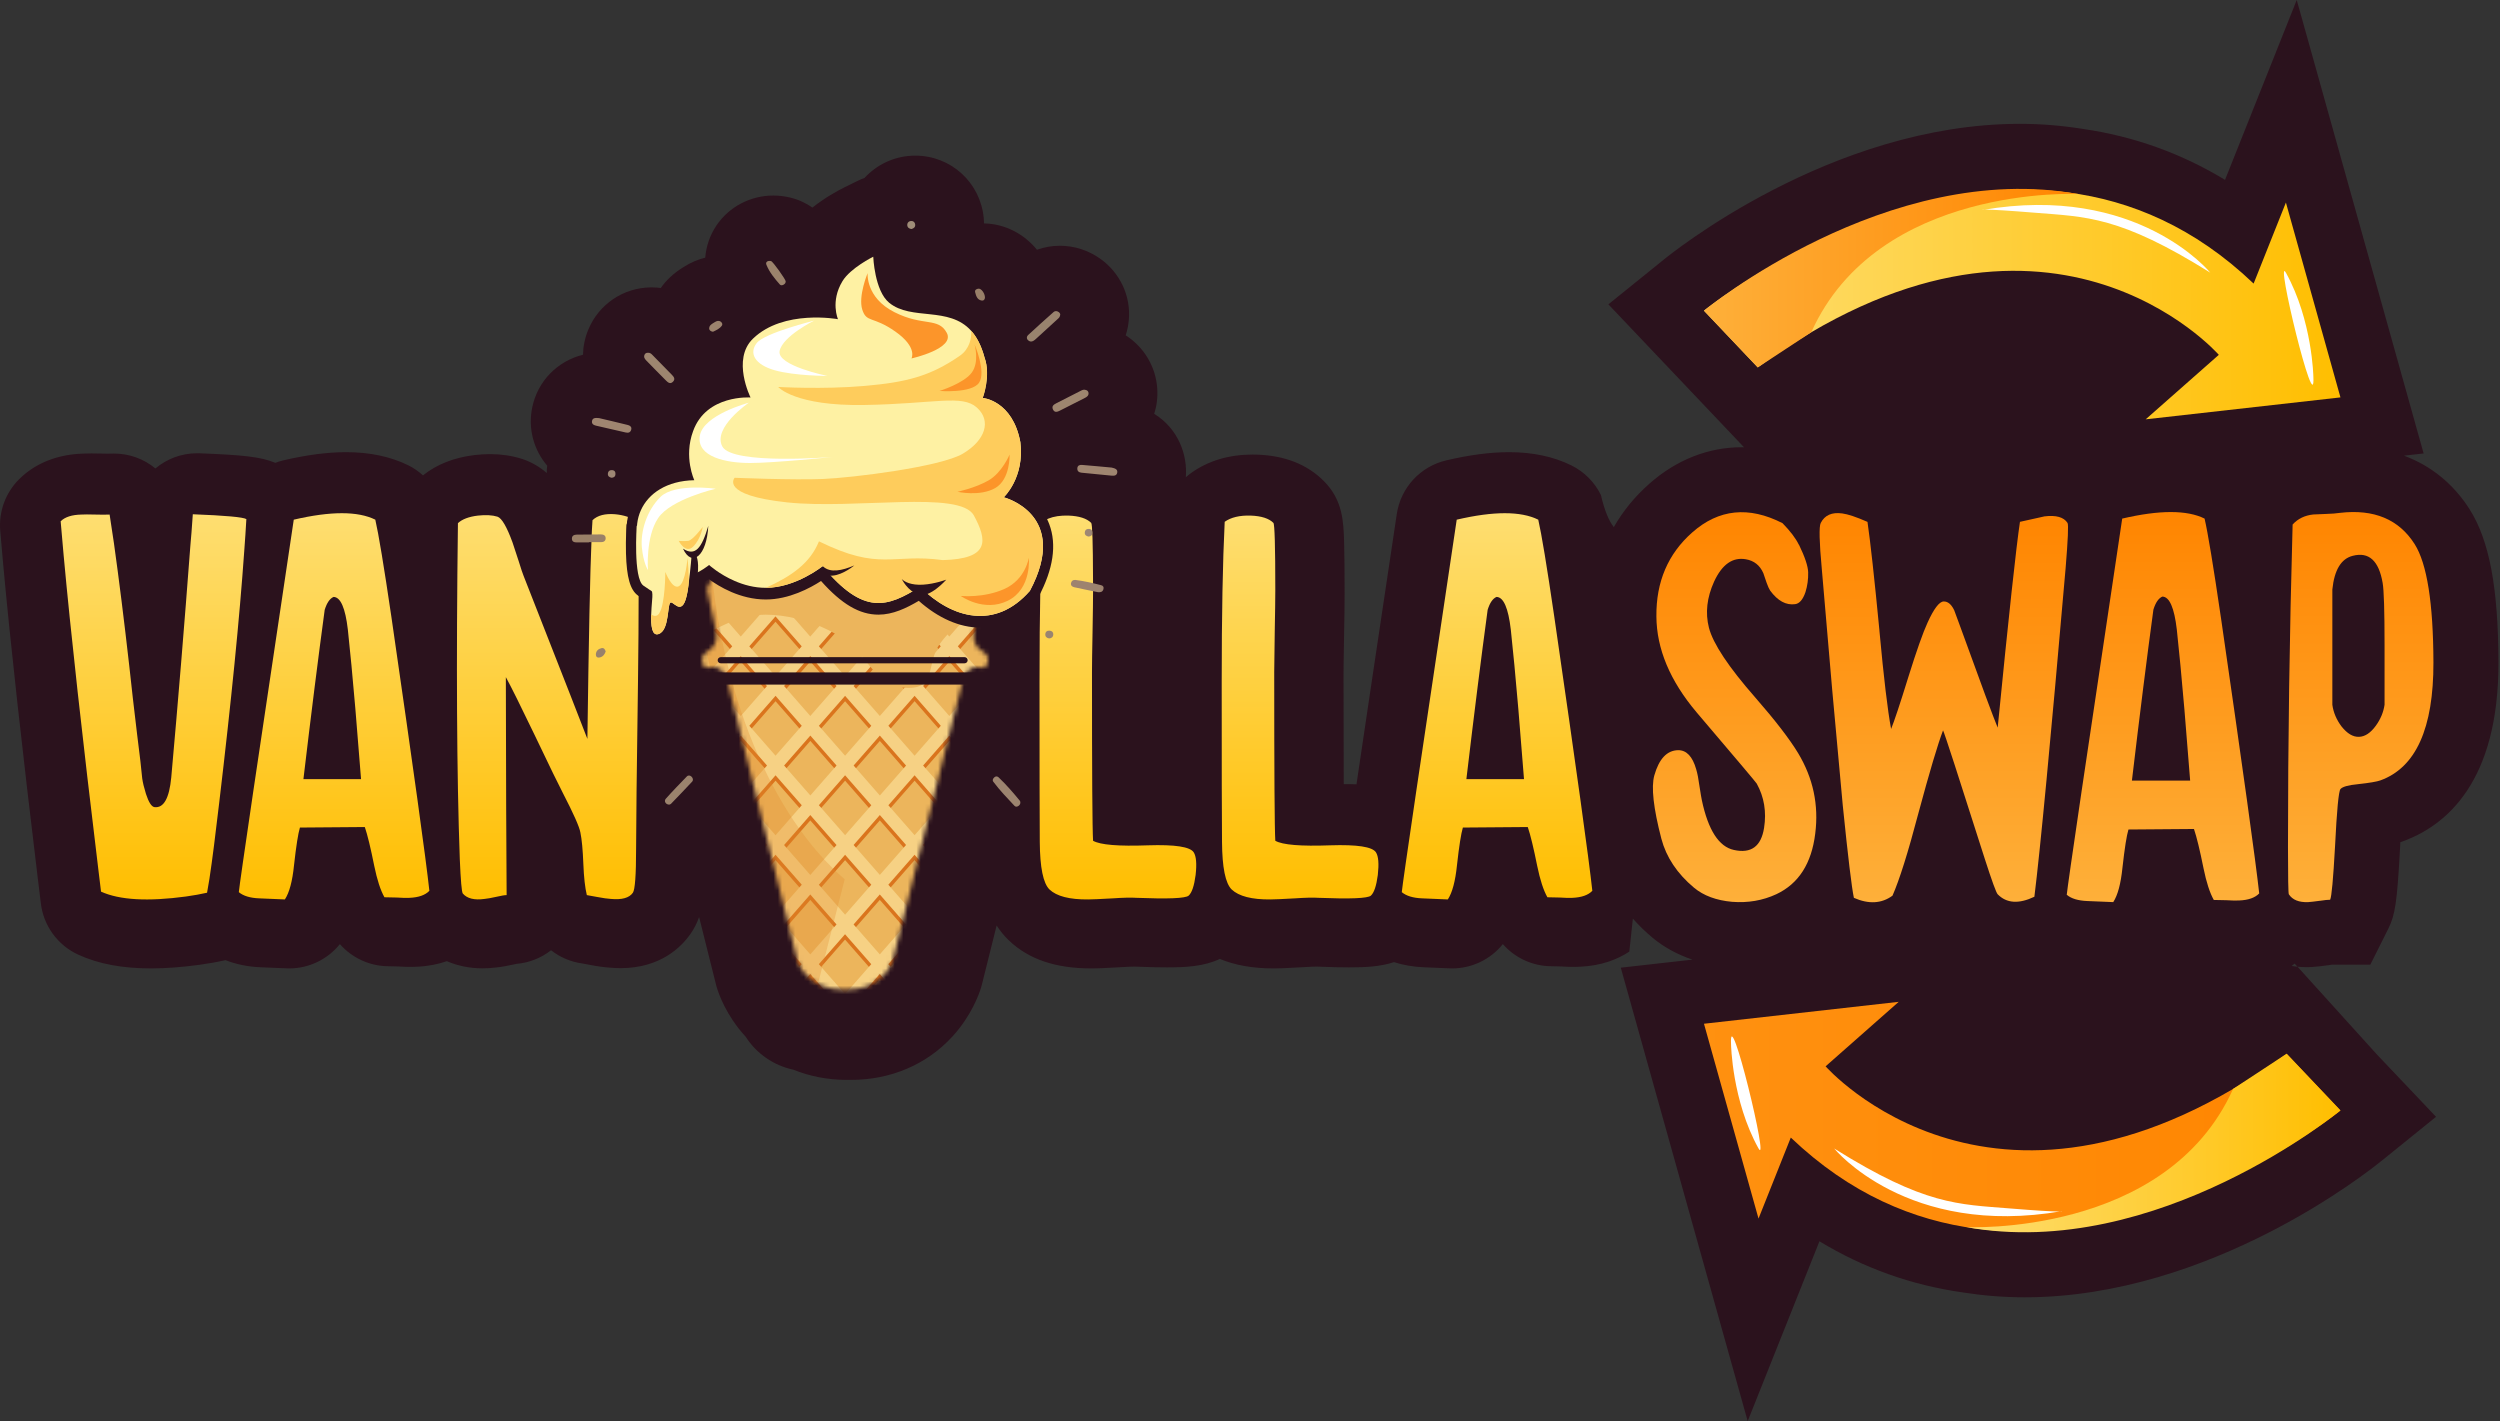 <svg viewBox="0 0 577 328" fill="none" xmlns="http://www.w3.org/2000/svg">
    <rect x="0" y="0" width="577" height="328" fill="#333333" stroke="none"/>
    <path
        d="M533.296 223.2H533.536L533.766 223.17C534.706 223.11 535.846 222.98 537.466 222.76L537.696 222.72C537.896 222.69 538.076 222.66 538.236 222.64H547.076L551.216 214.35C552.806 211.17 553.236 208.28 553.916 196.1C553.946 195.49 553.976 194.92 553.996 194.38C554.176 194.33 554.346 194.27 554.516 194.2C564.656 190.53 576.716 180.37 576.646 152.82C576.586 135.59 574.536 124.71 569.976 117.53C566.246 111.66 561.046 107.46 554.836 105.17L559.376 104.66L530.086 0L513.536 41.51C503.396 35.36 492.416 31.44 480.696 29.75C475.966 28.99 471.106 28.58 466.196 28.58C422.526 28.58 385.456 58.71 383.746 60.12L371.216 70.24L371.336 70.37L402.516 103.23C402.336 103.23 402.166 103.22 401.986 103.22C394.276 103.22 386.906 106.13 380.696 111.62C377.336 114.58 374.586 117.95 372.466 121.66C371.346 120.23 370.326 117.87 369.496 114.26C368.056 111.32 365.676 108.9 362.686 107.42C358.596 105.39 353.766 104.36 348.306 104.36C343.986 104.36 339.236 104.98 333.796 106.25C327.816 107.65 323.286 112.55 322.376 118.64C317.856 148.79 314.956 168.31 313.076 181.02C312.076 180.98 311.176 180.98 310.446 180.98H310.136C310.106 175.33 310.086 167.33 310.086 156.02C310.086 154.93 310.106 152.51 310.206 147.1C310.296 142.62 310.336 139.24 310.336 137.07C310.336 131.87 310.296 128.01 310.226 125.26C310.086 120.43 309.946 115.43 305.516 111C301.706 107.19 296.556 105.15 290.166 104.93C289.816 104.92 289.466 104.91 289.126 104.91C283.646 104.91 278.876 106.34 274.946 109.14C274.506 109.46 274.086 109.8 273.686 110.15C274.116 104.94 271.936 98.96 266.396 95.51C266.986 93.64 267.236 91.64 267.086 89.59C266.736 84.54 263.956 80.05 259.816 77.4C260.236 76.09 260.446 74.85 260.536 73.78C261.016 68.28 258.476 62.9 253.866 59.66C251.116 57.74 247.916 56.72 244.606 56.72C242.786 56.72 241.006 57.04 239.326 57.64C236.366 54 231.986 51.66 227.116 51.56C227.106 51.14 227.086 50.72 227.046 50.3C226.256 42.1 219.466 35.92 211.256 35.92C211.016 35.92 210.726 35.93 210.486 35.94C206.146 36.14 202.266 38.09 199.526 41.07C199.006 41.25 198.506 41.46 198.006 41.71L194.856 43.26C193.276 44.04 190.426 45.6 187.506 47.91C186.106 46.93 184.426 46.09 182.386 45.6C181.106 45.29 179.796 45.13 178.486 45.13C173.186 45.13 168.276 47.72 165.356 52.04C163.846 54.28 162.976 56.84 162.766 59.47C161.216 59.85 159.506 60.52 157.756 61.64C155.386 63.09 153.706 64.76 152.506 66.47C151.846 66.38 151.186 66.33 150.526 66.33H150.196C143.866 66.4 138.226 70.2 135.786 76.06C134.996 77.95 134.596 79.92 134.556 81.87C128.726 83.32 124.146 87.87 122.856 93.94C121.796 98.95 123.206 103.86 126.296 107.48C126.266 107.76 126.226 108.04 126.206 108.32C126.186 108.61 126.196 108.89 126.196 109.17C124.646 107.83 122.806 106.69 120.576 105.94C120.476 105.91 120.366 105.88 120.266 105.85C118.056 105.16 115.656 104.81 113.116 104.81C111.986 104.81 110.806 104.88 109.596 105.02C109.566 105.02 109.526 105.03 109.496 105.03C104.796 105.6 100.816 107.17 97.626 109.71C96.616 108.81 95.506 108.02 94.276 107.41C90.186 105.39 85.356 104.36 79.896 104.36C75.576 104.36 70.826 104.98 65.386 106.25C64.756 106.4 64.136 106.59 63.536 106.82C60.146 105.39 55.746 105 46.076 104.62C45.886 104.62 45.686 104.61 45.496 104.61C41.846 104.61 38.486 105.92 35.866 108.12C33.256 105.95 29.906 104.68 26.316 104.68C26.066 104.68 25.816 104.68 25.566 104.69C25.356 104.69 25.116 104.71 24.846 104.71C24.416 104.71 23.926 104.7 23.376 104.68C22.466 104.66 21.686 104.65 21.056 104.65C20.346 104.65 19.746 104.66 19.196 104.69C11.646 104.92 6.986 108.03 4.396 110.62C1.256 113.76 -0.324 118.11 0.056 122.53C0.306 125.4 0.536 128 0.746 130.36C2.366 148.13 5.106 172.87 8.866 203.92C8.876 204.02 8.896 204.11 8.906 204.21C9.016 205 9.186 206.4 9.416 208.4C10.006 213.63 13.296 218.16 18.086 220.35C22.746 222.48 28.226 223.51 34.846 223.51C38.216 223.51 41.956 223.23 46.026 222.68C48.226 222.37 50.196 222.02 52.046 221.6C54.506 222.57 57.236 223.13 60.226 223.25C63.436 223.38 65.316 223.46 65.856 223.48C66.156 223.5 66.446 223.51 66.746 223.51C71.336 223.51 75.626 221.41 78.446 217.9C81.266 221.11 85.356 223.01 89.726 223.01C90.156 223.01 90.876 223.03 91.896 223.06C92.966 223.12 93.896 223.16 94.736 223.16C95.306 223.16 95.806 223.14 96.256 223.12C98.896 223 101.176 222.52 103.136 221.84C105.636 222.92 108.416 223.49 111.366 223.49C112.376 223.49 113.426 223.43 114.486 223.3C115.736 223.17 117.146 222.92 118.996 222.51C119.056 222.49 119.126 222.48 119.186 222.46C122.106 222.22 124.886 221.12 127.186 219.32C129.236 220.93 131.716 222.01 134.406 222.37C134.736 222.43 135.276 222.53 136.016 222.67C137.846 223.03 139.426 223.25 140.836 223.34C141.646 223.41 142.446 223.45 143.216 223.45C152.446 223.45 157.276 218.54 159.366 215.55C160.226 214.31 160.866 213.04 161.356 211.66L165.236 227.17C165.276 227.32 165.426 227.85 165.446 227.93C165.866 229.35 167.606 234.37 172.036 239.21C172.056 239.23 172.076 239.25 172.096 239.27C174.596 243.17 178.556 245.92 183.086 246.88C186.906 248.42 191.086 249.24 195.466 249.24H196.406C205.596 249.24 213.926 245.68 219.836 239.21C224.246 234.39 225.986 229.38 226.426 227.95C226.496 227.71 226.566 227.46 226.626 227.22L230.026 213.6C230.796 214.8 231.696 215.93 232.766 216.97C232.806 217.01 232.846 217.05 232.886 217.08C237.436 221.41 243.636 223.51 251.846 223.51H252.166C252.946 223.51 254.406 223.48 258.666 223.23C258.726 223.23 258.796 223.23 258.856 223.22C260.386 223.12 261.336 223.09 261.856 223.09C262.066 223.09 262.256 223.1 262.416 223.11C262.526 223.11 262.636 223.12 262.746 223.12C265.276 223.23 267.406 223.27 269.276 223.27C273.586 223.27 277.776 223.09 281.536 221.32C285.026 222.77 289.116 223.51 293.896 223.51H294.216C295.006 223.51 296.456 223.48 300.726 223.23C300.786 223.23 300.846 223.23 300.916 223.22C302.446 223.12 303.386 223.09 303.916 223.09C304.116 223.09 304.306 223.1 304.476 223.11C304.586 223.11 304.686 223.12 304.796 223.12C307.326 223.23 309.466 223.27 311.336 223.27C314.946 223.27 318.476 223.14 321.736 222.06C323.856 222.74 326.156 223.15 328.636 223.25C331.846 223.38 333.726 223.46 334.266 223.48C334.556 223.5 334.856 223.51 335.156 223.51C339.746 223.51 344.036 221.41 346.856 217.9C349.676 221.11 353.766 223.01 358.136 223.01C358.566 223.01 359.286 223.03 360.306 223.06C361.376 223.12 362.306 223.16 363.146 223.16C363.716 223.16 364.216 223.14 364.666 223.12C369.666 222.9 373.376 221.4 376.046 219.63L376.866 212.02C378.226 213.56 379.736 215.03 381.396 216.42C384.086 218.65 387.176 220.33 390.616 221.48L374.076 223.34L403.366 328L419.926 286.49C430.116 292.67 441.146 296.6 452.936 298.28C457.606 299.02 462.406 299.42 467.266 299.42C510.306 299.42 546.926 270.15 549.596 267.97H549.606L562.236 257.76L562.116 257.63L548.516 243.29L530.266 223.12C529.806 223.08 529.356 223.02 528.906 222.95L529.596 222.39L530.266 223.12C530.946 223.19 531.636 223.22 532.346 223.22C532.656 223.22 532.976 223.21 533.296 223.2Z"
        fill="#2B121D" />
    <path
        d="M512.106 81.9C512.106 81.9 472.326 36.39 405.696 84.79L393.276 71.7C393.276 71.7 465.536 13.29 520.136 65.45L527.586 46.75L540.176 91.72L495.226 96.78L512.106 81.89V81.9Z"
        fill="url(#paint0_linear_13_2761)" />
    <path
        d="M479.716 44.78C479.716 44.78 433.426 42.45 418.046 76.68L405.686 84.8L393.266 71.71C393.266 71.71 435.576 36.77 479.716 44.79V44.78Z"
        fill="url(#paint1_linear_13_2761)" />
    <path
        d="M510.126 62.93C510.126 62.93 493.306 42.25 457.536 48.47C457.536 48.47 456.766 48.05 469.556 49.09C481.506 50.06 489.196 49.83 510.126 62.93Z"
        fill="white" />
    <path
        d="M533.926 86.97C533.926 86.97 533.706 74 527.616 62.99C524.896 58.07 534.466 97.57 533.926 86.97Z"
        fill="white" />
    <path
        d="M421.346 246.1C421.346 246.1 461.126 291.61 527.756 243.21L540.176 256.3C540.176 256.3 467.916 314.71 413.316 262.55L405.866 281.25L393.276 236.28L438.226 231.22L421.346 246.11V246.1Z"
        fill="url(#paint2_linear_13_2761)" />
    <path
        d="M453.726 283.22C453.726 283.22 500.016 285.55 515.396 251.32L527.756 243.2L540.176 256.29C540.176 256.29 497.866 291.23 453.726 283.21V283.22Z"
        fill="url(#paint3_linear_13_2761)" />
    <path
        d="M423.326 265.07C423.326 265.07 440.146 285.75 475.916 279.53C475.916 279.53 476.686 279.95 463.896 278.91C451.946 277.94 444.256 278.17 423.326 265.07Z"
        fill="white" />
    <path d="M399.526 241.03C399.526 241.03 399.746 254 405.836 265.01C408.556 269.93 398.986 230.43 399.526 241.03Z"
        fill="white" />
    <path
        d="M415.196 125.7C416.576 128.55 417.286 130.68 417.326 132.1C417.366 133.69 417.156 135.22 416.696 136.68C416.106 138.39 415.316 139.31 414.316 139.44C412.226 139.73 410.296 138.69 408.546 136.3C408.296 135.92 408.026 135.32 407.726 134.48C407.346 133.31 407.096 132.58 406.976 132.28C406.186 130.48 404.846 129.41 402.956 129.08C399.906 128.54 397.456 130.25 395.616 134.23C393.946 137.91 393.546 141.47 394.426 144.9C395.386 148.58 398.946 153.94 405.096 160.96C409.696 166.23 413.006 170.52 415.006 173.82C418.476 179.59 419.796 185.78 418.956 192.39C418.116 199.29 415.126 203.96 409.986 206.38C406.846 207.84 403.436 208.43 399.756 208.14C396.116 207.81 393.186 206.72 390.976 204.88C387.086 201.62 384.576 197.85 383.446 193.59C381.606 186.52 381.066 181.65 381.816 178.97C382.906 175.12 384.746 173.18 387.336 173.14C389.256 173.14 390.636 174.6 391.476 177.53C391.766 178.49 392.016 179.77 392.226 181.36C392.516 183.24 392.706 184.35 392.786 184.69C394.246 191.59 396.716 195.42 400.186 196.17C404.156 197.05 406.476 195.35 407.146 191.09C407.736 187.37 407.166 183.96 405.456 180.86C405.326 180.61 400.706 175.13 391.586 164.42C385.436 157.14 382.346 149.76 382.296 142.27C382.216 134.28 384.976 127.82 390.576 122.88C396.686 117.48 403.626 116.77 411.406 120.75C413.206 122.59 414.456 124.24 415.166 125.71L415.196 125.7Z"
        fill="url(#paint4_linear_13_2761)" />
    <path
        d="M433.766 145.53C434.766 156.4 435.666 163.98 436.466 168.24C437.176 166.53 438.516 162.49 440.486 156.13C442.366 150.11 443.836 145.97 444.876 143.71C446.336 140.49 447.576 138.86 448.576 138.82C449.536 138.78 450.356 139.45 451.026 140.83L452.346 144.41C457.236 157.92 460.146 165.76 461.066 167.94C463.616 142.09 465.336 126.26 466.206 120.44C470.176 119.56 472.066 119.14 471.856 119.18C474.536 118.85 476.316 119.35 477.186 120.69C477.436 121.07 477.286 124.54 476.746 131.11C473.276 171.01 470.866 196.3 469.536 206.97C465.936 208.68 463.116 208.5 461.066 206.4C460.736 206.07 459.746 203.37 458.116 198.31C452.006 179.11 448.786 169.2 448.456 168.57C447.246 171.75 445.336 178.15 442.746 187.77C440.366 196.81 438.376 203.12 436.786 206.72C434.276 208.56 431.306 208.73 427.876 207.22C427.376 204.88 426.516 197.75 425.306 185.83C424.676 179.1 423.866 170.17 422.856 159.04C421.646 144.9 420.846 135.68 420.476 131.37C419.886 125.05 419.806 121.5 420.226 120.7C421.146 118.9 422.796 118.17 425.186 118.5C426.486 118.67 428.426 119.31 431.016 120.45C431.686 125.05 432.606 133.42 433.776 145.55L433.766 145.53Z"
        fill="url(#paint5_linear_13_2761)" />
    <path
        d="M512.576 142.45C517.676 177.63 520.626 198.88 521.426 206.2C520.466 207.2 518.916 207.75 516.786 207.83C516.116 207.87 515.136 207.85 513.836 207.77C512.456 207.73 511.496 207.71 510.946 207.71C510.026 206.08 509.226 203.63 508.566 200.37C507.726 196.19 506.996 193.18 506.366 191.33C504.856 191.33 502.326 191.35 498.776 191.39C495.266 191.43 492.756 191.45 491.246 191.45C490.826 192.83 490.366 195.76 489.866 200.24C489.486 203.96 488.776 206.62 487.736 208.21C487.816 208.21 485.836 208.13 481.776 207.96C479.646 207.88 478.056 207.4 477.006 206.52C477.256 203.93 481.526 174.98 489.806 119.69C498.426 117.68 504.756 117.68 508.816 119.69C509.566 122.91 510.826 130.5 512.576 142.47V142.45ZM492.056 180.16H505.486C505.316 178.28 504.876 172.82 504.166 163.79C503.536 156.47 502.956 150.3 502.406 145.28C501.816 140.26 500.716 137.73 499.076 137.69C498.196 138.07 497.506 139.07 497.006 140.7C495.496 151.83 493.846 164.98 492.046 180.16H492.056Z"
        fill="url(#paint6_linear_13_2761)" />
    <path
        d="M535.416 207.9C534.206 208.07 533.306 208.17 532.716 208.21C530.586 208.29 529.096 207.69 528.256 206.39C528.136 206.14 528.066 202.52 528.066 195.54C528.066 171.28 528.426 146.45 529.136 121.06C530.346 119.72 531.936 118.95 533.906 118.74C534.446 118.7 535.416 118.66 536.796 118.62C538.136 118.58 539.226 118.5 540.056 118.37C547.916 117.45 553.676 119.86 557.306 125.59C560.146 130.07 561.596 139.16 561.636 152.88C561.676 168.06 557.596 177.14 549.406 180.11C548.616 180.4 546.876 180.7 544.196 180.99C541.976 181.2 540.636 181.58 540.176 182.12C539.756 182.62 539.336 187.04 538.926 195.36C538.506 202.89 538.136 206.99 537.796 207.66C537.296 207.66 536.496 207.74 535.416 207.91V207.9ZM538.306 162.66C538.556 164.46 539.266 166.13 540.436 167.68C541.736 169.31 543.066 170.11 544.456 170.06C545.836 170.02 547.136 169.16 548.346 167.49C549.436 165.98 550.106 164.37 550.356 162.66V148.92C550.356 140.97 550.206 136.18 549.916 134.55C549.036 129.41 546.736 127.31 543.016 128.28C540.336 128.95 538.766 131.54 538.306 136.06V162.66Z"
        fill="url(#paint7_linear_13_2761)" />
    <path
        d="M44.5 118.69C44.29 121.76 44.11 124.16 43.94 125.9C42.57 144.08 41.1 161.91 39.53 179.39C39.07 184.27 37.77 186.57 35.62 186.28C34.95 186.16 34.31 185.14 33.69 183.24C33.24 181.79 32.95 180.59 32.82 179.63C32.66 177.73 32.26 174.33 31.64 169.45C30.94 163.65 30.34 158.41 29.84 153.73C28.64 143.13 27.46 133.69 26.3 125.4C25.93 122.88 25.59 120.66 25.3 118.76C24.48 118.8 23.36 118.8 21.95 118.76C20.46 118.72 19.42 118.72 18.84 118.76C16.61 118.8 14.99 119.32 14 120.31C14.25 123.17 14.47 125.76 14.68 128.08C16.3 145.76 18.99 170.13 22.76 201.19C22.88 202.06 23.07 203.59 23.32 205.79C27.58 207.73 34.13 208.11 42.95 206.91C44.73 206.66 46.34 206.37 47.79 206.04C48.17 204.01 48.52 201.75 48.85 199.27C49.01 198.31 49.59 193.65 50.59 185.29C53.36 161.97 55.29 142.61 56.37 127.2C56.57 124.51 56.74 122.05 56.86 119.81C56.16 119.36 52.04 118.98 44.5 118.69Z"
        fill="url(#paint8_linear_13_2761)" />
    <path
        d="M90.35 142.49C88.61 130.64 87.36 123.13 86.62 119.94C82.6 117.95 76.33 117.95 67.8 119.94C59.6 174.69 55.37 203.35 55.12 205.91C56.16 206.78 57.73 207.26 59.84 207.34C63.78 207.51 65.75 207.59 65.75 207.59C66.78 206.02 67.49 203.39 67.86 199.7C68.35 195.27 68.81 192.37 69.22 191C70.72 191 73.2 190.98 76.68 190.94C80.2 190.9 82.7 190.88 84.2 190.88C84.82 192.7 85.54 195.68 86.37 199.82C87.03 203.05 87.82 205.48 88.73 207.09C89.27 207.09 90.22 207.11 91.59 207.15C92.87 207.24 93.84 207.26 94.51 207.22C96.62 207.13 98.15 206.59 99.1 205.6C98.32 198.35 95.4 177.32 90.35 142.49ZM70.03 179.82C71.81 164.79 73.45 151.76 74.94 140.75C75.44 139.13 76.12 138.14 76.99 137.77C78.6 137.81 79.7 140.31 80.28 145.28C80.82 150.25 81.4 156.36 82.02 163.61C82.72 172.55 83.16 177.96 83.33 179.82H70.03Z"
        fill="url(#paint9_linear_13_2761)" />
    <path
        d="M147.39 132.37C147.39 131.59 147.39 130.83 147.38 130.08C147.38 128.48 147.36 126.96 147.34 125.53C147.33 125.13 147.33 124.73 147.33 124.35C147.3 122.99 147.28 121.7 147.25 120.5C147.2 120.46 147.15 120.43 147.09 120.39C147.03 120.35 146.97 120.31 146.91 120.27C146.83 120.21 146.74 120.16 146.65 120.1C146.08 119.76 145.45 119.47 144.77 119.25C144.73 119.25 144.68 119.22 144.64 119.21C143.85 118.96 142.97 118.78 142.03 118.69C139.67 118.49 137.91 118.94 136.75 120.06C136.7 120.69 136.66 121.45 136.61 122.35C136.59 122.89 136.56 123.48 136.54 124.12C136.19 132.07 135.88 147.54 135.57 170.54C135.27 169.68 130.36 157.15 120.85 132.92C120.64 132.42 120.27 131.31 119.73 129.57C119.11 127.66 118.63 126.21 118.3 125.22C116.97 121.57 115.81 119.59 114.82 119.25C113.62 118.88 112.11 118.8 110.29 119C108.21 119.25 106.68 119.83 105.69 120.74C105.28 153.09 105.42 178.93 106.12 198.27C106.33 203.24 106.56 205.89 106.81 206.22C107.8 207.38 109.48 207.8 111.84 207.47C112.42 207.42 113.35 207.26 114.63 206.97C115.71 206.72 116.48 206.59 116.93 206.59C116.85 196.49 116.79 179.72 116.75 156.28C117.95 158.47 120.14 162.88 123.33 169.51C126.85 176.88 129.05 181.4 129.92 183.05C132.36 187.77 133.71 190.8 133.95 192.12C134.29 193.74 134.51 196.18 134.64 199.45C134.76 202.52 135.03 204.9 135.44 206.59C135.78 206.64 136.58 206.78 137.87 207.03C139.15 207.28 140.19 207.42 140.97 207.47C143.54 207.71 145.24 207.24 146.07 206.04C146.56 205.33 146.81 201.98 146.81 195.97C146.81 190.67 146.96 177.75 147.25 157.21C147.35 149.46 147.4 142.61 147.4 136.64C147.4 135.16 147.4 133.74 147.39 132.37Z"
        fill="url(#paint10_linear_13_2761)" />
    <path
        d="M275.51 196.72C274.68 195.43 271.17 194.9 264.95 195.1C258.16 195.35 253.94 195 252.28 194.05C252.11 191.27 252.03 178.29 252.03 155.1C252.03 153.44 252.07 150.38 252.16 145.9C252.24 141.47 252.28 138.22 252.28 136.15V135.46C252.28 134.83 252.28 134.22 252.27 133.63C252.25 125.26 252.11 120.94 251.85 120.68C250.81 119.65 249.07 119.09 246.63 119C244.78 118.94 243.21 119.18 241.95 119.7C241.45 119.9 241.01 120.14 240.6 120.43C240.55 121.35 240.51 122.3 240.47 123.28C240.41 124.84 240.35 126.48 240.29 128.19C240.22 130.57 240.16 133.09 240.11 135.77C239.98 142.14 239.92 149.35 239.92 157.4C239.92 177.23 239.94 189.53 239.98 194.3C240.02 200.22 240.77 203.88 242.22 205.29C243.87 206.86 246.85 207.63 251.16 207.59C251.99 207.59 253.87 207.51 256.82 207.34C259.18 207.18 261.02 207.13 262.34 207.22C269.59 207.51 273.59 207.34 274.33 206.72C275.08 206.06 275.62 204.46 275.95 201.94C276.24 199.37 276.09 197.63 275.51 196.72Z"
        fill="url(#paint11_linear_13_2761)" />
    <path
        d="M317.57 196.72C316.74 195.43 313.22 194.9 307.01 195.1C300.22 195.35 295.99 195 294.34 194.05C294.17 191.27 294.09 178.29 294.09 155.1C294.09 153.44 294.13 150.38 294.21 145.9C294.29 141.47 294.34 138.22 294.34 136.15C294.34 126.13 294.19 120.97 293.9 120.68C292.87 119.65 291.13 119.09 288.68 119C286.11 118.92 284.11 119.4 282.66 120.43C282.2 129.67 281.97 141.99 281.97 157.4C281.97 177.23 281.99 189.53 282.04 194.3C282.08 200.22 282.82 203.88 284.27 205.29C285.93 206.86 288.91 207.63 293.22 207.59C294.05 207.59 295.93 207.51 298.87 207.34C301.23 207.18 303.07 207.13 304.4 207.22C311.65 207.51 315.64 207.34 316.39 206.72C317.13 206.06 317.67 204.46 318 201.94C318.29 199.37 318.15 197.63 317.57 196.72Z"
        fill="url(#paint12_linear_13_2761)" />
    <path
        d="M358.75 142.49C357.02 130.64 355.77 123.13 355.03 119.94C351.01 117.95 344.74 117.95 336.21 119.94C328.01 174.69 323.78 203.35 323.53 205.91C324.57 206.78 326.14 207.26 328.25 207.34C332.19 207.51 334.16 207.59 334.16 207.59C335.19 206.02 335.89 203.39 336.27 199.7C336.76 195.27 337.22 192.37 337.63 191C339.12 191 341.61 190.98 345.09 190.94C348.61 190.9 351.11 190.88 352.61 190.88C353.23 192.7 353.95 195.68 354.78 199.82C355.44 203.05 356.23 205.48 357.14 207.09C357.68 207.09 358.63 207.11 360 207.15C361.28 207.24 362.25 207.26 362.92 207.22C365.03 207.13 366.56 206.59 367.51 205.6C366.73 198.35 363.81 177.32 358.75 142.49ZM338.44 179.82C340.22 164.79 341.86 151.76 343.35 140.75C343.85 139.13 344.53 138.14 345.4 137.77C347.01 137.81 348.11 140.31 348.69 145.28C349.23 150.25 349.81 156.36 350.43 163.61C351.13 172.55 351.57 177.96 351.74 179.82H338.44Z"
        fill="url(#paint13_linear_13_2761)" />
    <mask id="mask0_13_2761" style="mask-type:luminance" maskUnits="userSpaceOnUse" x="162" y="126" width="67"
        height="103">
        <path
            d="M195.516 228.411C195.386 228.411 195.256 228.411 195.116 228.411C195.096 228.411 194.996 228.411 194.966 228.411C194.836 228.411 194.696 228.411 194.566 228.411C191.076 228.411 188.256 227.311 186.186 225.151C184.816 223.711 184.196 222.221 184.066 221.871L167.836 156.921C167.396 155.141 166.076 153.951 164.576 153.951C164.286 153.951 163.996 153.991 163.706 154.081C163.656 154.081 163.546 154.101 163.406 154.101C162.636 154.101 162.356 153.851 162.116 152.921C161.906 152.101 162.046 151.661 162.346 151.241C162.666 150.781 163.126 150.451 163.306 150.341C164.896 149.571 165.666 147.651 165.246 145.721L163.146 135.921C165.596 129.741 170.066 126.731 176.786 126.731C184.116 126.731 191.486 130.291 193.566 131.391C194.036 131.631 194.536 131.761 195.036 131.761C195.536 131.761 196.036 131.641 196.506 131.391C198.586 130.301 205.956 126.731 213.286 126.731C220.006 126.731 224.476 129.741 226.926 135.921L224.826 145.721C224.416 147.651 225.176 149.571 226.766 150.341C226.946 150.451 227.406 150.781 227.726 151.241C228.026 151.671 228.166 152.101 227.956 152.921C227.716 153.841 227.436 154.101 226.666 154.101C226.526 154.101 226.426 154.091 226.366 154.081C226.076 153.991 225.776 153.951 225.496 153.951C223.986 153.951 222.676 155.141 222.236 156.921L206.006 221.871C205.876 222.231 205.256 223.711 203.886 225.151C201.816 227.311 199.006 228.411 195.506 228.411H195.516Z"
            fill="white" />
    </mask>
    <g mask="url(#mask0_13_2761)">
        <path d="M253.636 119.131H157.676V238.491H253.636V119.131Z" fill="#ECB55C" />
        <path
            d="M301.266 168.831L299.296 166.571L283.316 184.831L277.266 177.921L293.246 159.661L291.276 157.401L275.296 175.661L269.246 168.751L285.226 150.491L283.256 148.231L267.276 166.491L261.226 159.581L277.206 141.321L275.236 139.061L259.256 157.321L253.206 150.411L269.186 132.151L267.216 129.891L251.236 148.151L245.186 141.241L261.166 122.981L259.196 120.721L243.216 138.981L237.166 132.071L253.146 113.811L251.176 111.551L235.196 129.811L229.146 122.891L245.126 104.641L243.156 102.381L227.176 120.631L221.126 113.721L237.106 95.461L235.136 93.201L219.156 111.461L213.106 104.551L229.086 86.291L227.116 84.031L211.136 102.291L205.086 95.381L221.066 77.131L219.096 74.871L203.116 93.121L197.066 86.211L213.046 67.951L211.076 65.691L195.096 83.951L179.116 65.691L177.146 67.951L193.126 86.211L187.076 93.121L171.096 74.861L169.126 77.121L185.106 95.381L179.056 102.291L163.076 84.041L161.106 86.301L177.086 104.561L171.036 111.471L155.056 93.211L153.086 95.471L169.066 113.731L163.016 120.641L147.036 102.391L145.066 104.651L161.046 122.901L154.996 129.811L139.016 111.551L137.046 113.811L153.026 132.071L146.976 138.981L130.996 120.731L129.026 122.991L145.006 141.241L138.956 148.151L122.976 129.901L121.006 132.161L136.986 150.421L130.936 157.331L114.956 139.071L112.986 141.331L128.966 159.591L122.916 166.501L106.936 148.251L104.966 150.511L120.946 168.761L114.896 175.671L98.916 157.411L96.946 159.671L112.926 177.931L106.876 184.841L90.896 166.591L88.926 168.851L104.906 187.101L88.926 205.361L90.896 207.621L106.876 189.361L112.926 196.281L96.946 214.531L98.916 216.791L114.896 198.541L120.946 205.451L104.966 223.701L106.936 225.961L122.916 207.711L128.966 214.621L112.996 232.871L114.966 235.131L130.936 216.881L136.986 223.801L121.006 242.051L122.976 244.311L138.956 226.061L145.006 232.971L129.026 251.231L130.996 253.491L146.976 235.231L153.026 242.151L137.046 260.401L139.016 262.661L154.996 244.411L161.046 251.321L145.066 269.571L147.036 271.831L163.006 253.581L169.056 260.491L153.086 278.741L155.056 281.001L171.026 262.751L177.076 269.671L161.096 287.921L163.066 290.181L179.046 271.931L185.096 278.841L169.126 297.091L171.096 299.351L187.066 281.101L193.116 288.021L177.136 306.271L179.106 308.531L195.086 290.281L211.066 308.541L213.036 306.281L197.056 288.021L203.106 281.101L219.086 299.361L221.056 297.101L205.076 278.841L211.126 271.931L227.106 290.191L229.076 287.931L213.096 269.671L219.146 262.761L235.126 281.021L237.096 278.761L221.116 260.501L227.166 253.591L243.146 271.851L245.116 269.591L229.136 251.331L235.186 244.421L251.166 262.681L253.136 260.421L237.156 242.161L243.206 235.251L259.186 253.511L261.156 251.251L245.176 232.991L251.226 226.081L267.206 244.341L269.176 242.081L253.196 223.821L259.246 216.901L275.226 235.161L277.196 232.901L261.216 214.641L267.266 207.731L283.246 225.991L285.216 223.731L269.236 205.471L275.286 198.561L291.266 216.821L293.236 214.561L277.256 196.301L283.306 189.391L299.286 207.651L301.256 205.391L285.276 187.131L301.256 168.871L301.266 168.831ZM273.316 177.921L267.266 184.831L261.216 177.921L267.266 171.011L273.316 177.921ZM197.016 177.921L203.066 171.011L209.116 177.931L203.066 184.841L197.016 177.921ZM201.096 187.091L195.046 194.001L188.996 187.091L195.046 180.181L201.096 187.101V187.091ZM195.046 175.661L188.996 168.751L195.046 161.841L201.096 168.751L195.046 175.661ZM193.076 177.921L187.026 184.831L180.976 177.921L187.026 171.001L193.076 177.911V177.921ZM185.046 187.091L178.996 194.001L172.946 187.091L178.996 180.181L185.046 187.091ZM187.016 189.351L193.066 196.271L187.016 203.181L180.966 196.271L187.016 189.351ZM195.046 198.521L201.096 205.431L195.046 212.341L188.996 205.431L195.046 198.521ZM197.016 196.261L203.066 189.351L209.116 196.261L203.066 203.171L197.016 196.261ZM205.036 187.091L211.086 180.181L217.136 187.091L211.086 194.001L205.036 187.091ZM213.056 177.921L219.106 171.001L225.156 177.911L219.106 184.821L213.056 177.911V177.921ZM211.086 175.661L205.036 168.741L211.086 161.831L217.136 168.741L211.086 175.661ZM203.066 166.491L197.016 159.581L203.066 152.671L209.116 159.581L203.066 166.491ZM195.036 157.321L188.986 150.411L195.036 143.491L201.086 150.411L195.036 157.321ZM193.066 159.581L187.016 166.491L180.966 159.581L187.016 152.671L193.066 159.581ZM185.046 168.751L178.996 175.671L172.946 168.751L178.996 161.841L185.046 168.751ZM177.026 177.921L170.976 184.831L164.926 177.921L170.976 171.011L177.026 177.931V177.921ZM168.996 187.091L162.946 194.001L156.896 187.091L162.946 180.181L168.996 187.091ZM170.966 189.351L177.016 196.271L170.966 203.181L164.916 196.271L170.966 189.351ZM178.996 198.521L185.046 205.431L178.996 212.341L172.946 205.421L178.996 198.511V198.521ZM187.016 207.691L193.066 214.601L187.016 221.521L180.966 214.611L187.016 207.701V207.691ZM195.036 216.861L201.086 223.771L195.036 230.681L188.986 223.771L195.036 216.851V216.861ZM197.006 214.601L203.056 207.691L209.106 214.601L203.056 221.511L197.006 214.601ZM205.026 205.431L211.076 198.521L217.126 205.431L211.076 212.341L205.026 205.431ZM213.046 196.261L219.096 189.351L225.146 196.261L219.096 203.171L213.046 196.261ZM221.076 187.091L227.126 180.181L233.176 187.091L227.126 194.001L221.076 187.091ZM229.096 177.921L235.146 171.001L241.196 177.921L235.146 184.831L229.096 177.921ZM227.126 175.661L221.076 168.751L227.126 161.841L233.176 168.751L227.126 175.671V175.661ZM219.106 166.491L213.056 159.581L219.106 152.671L225.156 159.581L219.106 166.491ZM211.076 157.321L205.026 150.411L211.076 143.501L217.126 150.411L211.076 157.321ZM203.056 148.151L197.006 141.241L203.056 134.331L209.106 141.241L203.056 148.151ZM195.026 138.981L188.976 132.071L195.026 125.151L201.076 132.061L195.026 138.971V138.981ZM193.056 141.241L187.006 148.151L180.956 141.241L187.006 134.331L193.056 141.241ZM185.036 150.411L178.986 157.321L172.936 150.411L178.986 143.501L185.036 150.411ZM177.016 159.581L170.966 166.491L164.916 159.581L170.966 152.671L177.016 159.581ZM168.986 168.751L162.936 175.661L156.886 168.751L162.936 161.841L168.986 168.751ZM160.966 177.921L154.916 184.831L148.866 177.921L154.916 171.011L160.966 177.921ZM152.946 187.091L146.896 194.001L140.846 187.091L146.896 180.181L152.946 187.091ZM154.916 189.351L160.966 196.271L154.916 203.181L148.866 196.261L154.916 189.351ZM162.936 198.521L168.986 205.431L162.936 212.341L156.886 205.431L162.936 198.521ZM170.956 207.691L177.006 214.611L170.956 221.521L164.906 214.601L170.956 207.691ZM178.986 216.861L185.036 223.771L178.986 230.681L172.936 223.771L178.986 216.861ZM187.006 226.031L193.056 232.941L187.006 239.851L180.956 232.941L187.006 226.031ZM195.026 235.201L201.076 242.111L195.026 249.021L188.976 242.101L195.026 235.191V235.201ZM196.996 232.941L203.046 226.031L209.096 232.941L203.046 239.851L196.996 232.941ZM205.016 223.771L211.066 216.861L217.116 223.781L211.066 230.691L205.016 223.781V223.771ZM213.036 214.601L219.086 207.691L225.136 214.601L219.086 221.521L213.036 214.601ZM221.066 205.431L227.116 198.521L233.166 205.431L227.116 212.341L221.066 205.431ZM229.086 196.261L235.136 189.351L241.186 196.271L235.136 203.181L229.086 196.261ZM237.106 187.091L243.156 180.181L249.206 187.091L243.156 194.001L237.106 187.091ZM245.126 177.921L251.176 171.011L257.226 177.931L251.176 184.841L245.126 177.931V177.921ZM243.156 175.661L237.106 168.741L243.156 161.831L249.206 168.741L243.156 175.651V175.661ZM235.136 166.491L229.086 159.581L235.136 152.671L241.186 159.581L235.136 166.491ZM227.116 157.321L221.066 150.411L227.116 143.501L233.166 150.421L227.116 157.331V157.321ZM219.096 148.151L213.046 141.241L219.096 134.331L225.146 141.241L219.096 148.151ZM211.076 138.981L205.026 132.071L211.076 125.161L217.126 132.081L211.076 138.991V138.981ZM203.056 129.811L197.006 122.901L203.056 115.991L209.106 122.901L203.056 129.821V129.811ZM195.026 120.641L188.976 113.731L195.026 106.821L201.076 113.731L195.026 120.641ZM193.056 122.901L187.006 129.821L180.956 122.901L187.006 115.991L193.056 122.901ZM185.036 132.071L178.986 138.981L172.936 132.071L178.986 125.151L185.036 132.071ZM177.016 141.241L170.966 148.151L164.916 141.241L170.966 134.331L177.016 141.241ZM168.996 150.411L162.946 157.321L156.896 150.411L162.946 143.491L168.996 150.401V150.411ZM160.976 159.581L154.926 166.491L148.876 159.581L154.926 152.671L160.976 159.581ZM152.956 168.751L146.906 175.661L140.856 168.751L146.906 161.841L152.956 168.751ZM144.926 177.921L138.876 184.831L132.826 177.921L138.876 171.011L144.926 177.921ZM136.906 187.091L130.856 194.001L124.806 187.091L130.856 180.181L136.906 187.091ZM138.876 189.351L144.926 196.261L138.876 203.171L132.826 196.261L138.876 189.351ZM146.896 198.521L152.946 205.431L146.896 212.341L140.846 205.431L146.896 198.521ZM154.926 207.691L160.976 214.601L154.926 221.511L148.876 214.601L154.926 207.691ZM162.946 216.861L168.996 223.781L162.946 230.691L156.896 223.771L162.946 216.861ZM170.966 226.031L177.016 232.941L170.966 239.851L164.916 232.941L170.966 226.031ZM178.986 235.201L185.036 242.111L178.986 249.021L172.936 242.111L178.986 235.201ZM187.006 244.371L193.056 251.281L187.006 258.191L180.956 251.281L187.006 244.371ZM195.036 253.541L201.086 260.451L195.036 267.361L188.986 260.451L195.036 253.541ZM197.006 251.281L203.056 244.371L209.106 251.281L203.056 258.191L197.006 251.281ZM205.026 242.111L211.076 235.201L217.126 242.111L211.076 249.031L205.026 242.121V242.111ZM213.046 232.941L219.096 226.031L225.146 232.941L219.096 239.851L213.046 232.941ZM221.076 223.771L227.126 216.851L233.176 223.761L227.126 230.671L221.076 223.761V223.771ZM229.096 214.601L235.146 207.691L241.196 214.601L235.146 221.511L229.096 214.601ZM237.116 205.431L243.166 198.521L249.216 205.431L243.166 212.341L237.116 205.431ZM245.136 196.261L251.186 189.341L257.236 196.251L251.186 203.171L245.136 196.261ZM253.166 187.091L259.216 180.181L265.266 187.091L259.216 194.001L253.166 187.091ZM265.266 168.751L259.216 175.661L253.166 168.741L259.216 161.831L265.266 168.741V168.751ZM257.246 159.581L251.196 166.491L245.146 159.581L251.196 152.671L257.246 159.581ZM249.226 150.411L243.176 157.321L237.126 150.411L243.176 143.501L249.226 150.411ZM241.206 141.241L235.156 148.151L229.106 141.241L235.156 134.331L241.206 141.241ZM233.176 132.071L227.126 138.981L221.076 132.071L227.126 125.151L233.176 132.071ZM225.146 122.901L219.096 129.821L213.046 122.901L219.096 115.991L225.146 122.901ZM217.126 113.731L211.076 120.641L205.026 113.731L211.076 106.821L217.126 113.731ZM209.106 104.561L203.056 111.471L197.006 104.561L203.056 97.651L209.106 104.561ZM195.026 88.481L201.076 95.391L195.026 102.301L188.976 95.391L195.026 88.481ZM186.996 97.651L193.046 104.561L186.996 111.471L180.946 104.561L186.996 97.651ZM178.976 106.821L185.026 113.731L178.976 120.641L172.926 113.731L178.976 106.821ZM170.956 115.991L177.006 122.901L170.956 129.821L164.906 122.901L170.956 115.991ZM162.936 125.161L168.986 132.081L162.936 138.991L156.886 132.081L162.936 125.171V125.161ZM154.916 134.331L160.966 141.241L154.916 148.151L148.866 141.241L154.916 134.331ZM146.886 143.501L152.936 150.421L146.886 157.331L140.836 150.421L146.886 143.501ZM138.866 152.671L144.916 159.581L138.866 166.491L132.816 159.581L138.866 152.671ZM130.836 161.841L136.886 168.751L130.836 175.661L124.786 168.741L130.836 161.831V161.841ZM122.816 171.011L128.866 177.931L122.816 184.841L116.766 177.931L122.816 171.021V171.011ZM108.736 187.091L114.786 180.181L120.836 187.091L114.786 194.001L108.736 187.091ZM116.766 196.261L122.816 189.341L128.866 196.251L122.816 203.171L116.766 196.261ZM124.786 205.431L130.836 198.521L136.886 205.431L130.836 212.341L124.786 205.431ZM132.806 214.601L138.856 207.691L144.906 214.601L138.856 221.521L132.806 214.601ZM140.836 223.771L146.886 216.851L152.936 223.761L146.886 230.671L140.836 223.761V223.771ZM148.856 232.941L154.906 226.031L160.956 232.951L154.906 239.861L148.856 232.941ZM156.886 242.111L162.936 235.191L168.986 242.101L162.936 249.021L156.886 242.111ZM164.906 251.281L170.956 244.371L177.006 251.281L170.956 258.191L164.906 251.281ZM172.926 260.451L178.976 253.541L185.026 260.451L178.976 267.371L172.926 260.451ZM180.956 269.621L187.006 262.701L193.056 269.611L187.006 276.521L180.956 269.611V269.621ZM195.036 285.701L188.986 278.791L195.036 271.881L201.086 278.791L195.036 285.701ZM203.066 276.531L197.016 269.621L203.066 262.711L209.116 269.631L203.066 276.541V276.531ZM211.086 267.361L205.036 260.441L211.086 253.531L217.136 260.441L211.086 267.351V267.361ZM219.116 258.191L213.066 251.281L219.116 244.371L225.166 251.281L219.116 258.191ZM227.136 249.021L221.086 242.101L227.136 235.191L233.186 242.101L227.136 249.021ZM235.156 239.851L229.106 232.941L235.156 226.031L241.206 232.941L235.156 239.851ZM243.176 230.681L237.126 223.771L243.176 216.861L249.226 223.781L243.176 230.691V230.681ZM251.196 221.511L245.146 214.591L251.196 207.681L257.246 214.591L251.196 221.511ZM259.216 212.341L253.166 205.431L259.216 198.521L265.266 205.431L259.216 212.341ZM267.246 203.171L261.196 196.251L267.246 189.341L273.296 196.251L267.246 203.161V203.171ZM275.266 194.001L269.216 187.091L275.266 180.181L281.316 187.091L275.266 194.001Z"
            fill="#DA741D" />
        <path
            d="M301.266 167.591L299.296 165.331L283.316 183.591L277.266 176.681L293.246 158.421L291.276 156.161L275.296 174.421L269.246 167.511L285.226 149.251L283.256 146.991L267.276 165.251L261.226 158.331L277.206 140.071L275.236 137.811L259.256 156.071L253.206 149.161L269.186 130.901L267.216 128.641L251.236 146.901L245.186 139.991L261.166 121.731L259.196 119.471L243.216 137.731L237.166 130.821L253.146 112.561L251.176 110.301L235.196 128.561L229.146 121.651L245.126 103.391L243.156 101.131L227.176 119.391L221.126 112.471L237.106 94.221L235.136 91.961L219.156 110.211L213.106 103.301L229.086 85.041L227.116 82.781L211.136 101.041L205.086 94.121L221.066 75.871L219.096 73.611L203.116 91.861L197.066 84.951L213.046 66.701L211.076 64.441L195.096 82.691L179.116 64.441L177.146 66.701L193.126 84.951L187.076 91.861L171.096 73.601L169.126 75.861L185.106 94.121L179.056 101.031L163.076 82.771L161.106 85.031L177.086 103.291L171.036 110.201L155.056 91.941L153.086 94.201L169.066 112.461L163.016 119.371L147.036 101.111L145.066 103.371L161.046 121.631L154.996 128.541L139.016 110.291L137.046 112.551L153.026 130.801L146.976 137.711L130.996 119.461L129.026 121.721L145.006 139.971L138.956 146.891L122.976 128.631L121.006 130.891L136.986 149.151L130.936 156.061L114.956 137.811L112.986 140.071L128.966 158.321L122.916 165.231L106.936 146.971L104.966 149.231L120.946 167.491L114.896 174.401L98.916 156.151L96.946 158.411L112.926 176.661L106.876 183.571L90.896 165.321L88.926 167.581L104.906 185.831L88.926 204.091L90.896 206.351L106.876 188.091L112.926 195.011L96.946 213.261L98.916 215.521L114.896 197.271L120.946 204.181L104.966 222.441L106.936 224.701L122.916 206.441L128.966 213.351L112.996 231.601L114.966 233.861L130.936 215.611L136.986 222.521L121.006 240.771L122.976 243.031L138.956 224.781L145.006 231.691L129.026 249.951L130.996 252.211L146.976 233.951L153.026 240.871L137.046 259.121L139.016 261.381L154.996 243.131L161.046 250.041L145.066 268.291L147.036 270.551L163.006 252.301L169.056 259.211L153.086 277.461L155.056 279.721L171.026 261.471L177.076 268.381L161.096 286.631L163.066 288.891L179.046 270.641L185.096 277.551L169.126 295.801L171.096 298.061L187.066 279.811L193.116 286.731L177.136 304.981L179.106 307.241L195.086 288.991L211.066 307.251L213.036 304.991L197.056 286.731L203.106 279.811L219.086 298.071L221.056 295.811L205.076 277.551L211.126 270.641L227.106 288.901L229.076 286.641L213.096 268.381L219.146 261.471L235.126 279.731L237.096 277.471L221.116 259.211L227.166 252.291L243.146 270.551L245.116 268.291L229.136 250.031L235.186 243.121L251.166 261.381L253.136 259.121L237.156 240.861L243.206 233.951L259.186 252.211L261.156 249.951L245.176 231.691L251.226 224.781L267.206 243.041L269.176 240.781L253.196 222.521L259.246 215.611L275.226 233.871L277.196 231.611L261.216 213.351L267.266 206.431L283.246 224.691L285.216 222.431L269.236 204.171L275.286 197.261L291.266 215.521L293.236 213.261L277.256 195.001L283.306 188.091L299.286 206.351L301.256 204.091L285.276 185.831L301.256 167.571L301.266 167.591ZM273.316 176.681L267.266 183.591L261.216 176.681L267.266 169.771L273.316 176.681ZM197.016 176.681L203.066 169.771L209.116 176.691L203.066 183.601L197.016 176.681ZM201.096 185.851L195.046 192.761L188.996 185.841L195.046 178.931L201.096 185.851ZM195.046 174.421L188.996 167.511L195.046 160.601L201.096 167.511L195.046 174.421ZM193.076 176.681L187.026 183.591L180.976 176.681L187.026 169.771L193.076 176.681ZM185.046 185.851L178.996 192.771L172.946 185.851L178.996 178.941L185.046 185.851ZM187.016 188.111L193.066 195.031L187.016 201.941L180.966 195.031L187.016 188.111ZM195.046 197.281L201.096 204.191L195.046 211.111L188.996 204.201L195.046 197.291V197.281ZM197.016 195.021L203.066 188.111L209.116 195.021L203.066 201.931L197.016 195.021ZM205.036 185.851L211.086 178.941L217.136 185.851L211.086 192.761L205.036 185.851ZM213.056 176.681L219.106 169.771L225.156 176.681L219.106 183.591L213.056 176.681ZM211.086 174.421L205.036 167.501L211.086 160.591L217.136 167.511L211.086 174.421ZM203.066 165.251L197.016 158.341L203.066 151.431L209.116 158.341L203.066 165.251ZM195.036 156.081L188.986 149.171L195.036 142.251L201.086 149.171L195.036 156.081ZM193.066 158.341L187.016 165.251L180.966 158.331L187.016 151.421L193.066 158.331V158.341ZM185.046 167.511L178.996 174.421L172.946 167.511L178.996 160.591L185.046 167.511ZM177.026 176.681L170.976 183.591L164.926 176.681L170.976 169.771L177.026 176.681ZM168.996 185.851L162.946 192.771L156.896 185.851L162.946 178.941L168.996 185.851ZM170.966 188.111L177.016 195.031L170.966 201.941L164.916 195.031L170.966 188.111ZM178.996 197.281L185.046 204.191L178.996 211.111L172.946 204.191L178.996 197.281ZM187.016 206.451L193.066 213.361L187.016 220.271L180.966 213.361L187.016 206.441V206.451ZM195.036 215.621L201.086 222.531L195.036 229.441L188.986 222.531L195.036 215.621ZM197.006 213.361L203.056 206.441L209.106 213.361L203.056 220.271L197.006 213.361ZM205.026 204.191L211.076 197.281L217.126 204.191L211.076 211.111L205.026 204.191ZM213.046 195.021L219.096 188.111L225.146 195.021L219.096 201.931L213.046 195.021ZM221.076 185.851L227.126 178.941L233.176 185.851L227.126 192.761L221.076 185.851ZM229.096 176.681L235.146 169.771L241.196 176.681L235.146 183.591L229.096 176.681ZM227.126 174.421L221.076 167.511L227.126 160.591L233.176 167.501L227.126 174.411V174.421ZM219.106 165.251L213.056 158.331L219.106 151.421L225.156 158.331L219.106 165.251ZM211.076 156.081L205.026 149.171L211.076 142.261L217.126 149.171L211.076 156.081ZM203.056 146.911L197.006 139.991L203.056 133.081L209.106 139.991L203.056 146.901V146.911ZM195.026 137.741L188.976 130.831L195.026 123.921L201.076 130.831L195.026 137.741ZM193.056 140.001L187.006 146.921L180.956 140.011L187.006 133.101L193.056 140.011V140.001ZM185.036 149.171L178.986 156.081L172.936 149.171L178.986 142.261L185.036 149.171ZM177.016 158.341L170.966 165.261L164.916 158.351L170.966 151.441L177.016 158.351V158.341ZM168.986 167.511L162.936 174.421L156.886 167.511L162.936 160.591L168.986 167.501V167.511ZM160.966 176.681L154.916 183.591L148.866 176.681L154.916 169.771L160.966 176.681ZM152.946 185.851L146.896 192.761L140.846 185.851L146.896 178.941L152.946 185.851ZM154.916 188.111L160.966 195.031L154.916 201.941L148.866 195.031L154.916 188.121V188.111ZM162.936 197.281L168.986 204.191L162.936 211.101L156.886 204.191L162.936 197.281ZM170.956 206.451L177.006 213.371L170.956 220.281L164.906 213.361L170.956 206.451ZM178.986 215.621L185.036 222.531L178.986 229.441L172.936 222.531L178.986 215.621ZM187.006 224.791L193.056 231.701L187.006 238.611L180.956 231.701L187.006 224.791ZM195.026 233.961L201.076 240.881L195.026 247.791L188.976 240.881L195.026 233.971V233.961ZM196.996 231.701L203.046 224.791L209.096 231.701L203.046 238.621L196.996 231.701ZM205.016 222.531L211.066 215.621L217.116 222.531L211.066 229.441L205.016 222.531ZM213.036 213.361L219.086 206.441L225.136 213.361L219.086 220.271L213.036 213.361ZM221.066 204.191L227.116 197.281L233.166 204.191L227.116 211.101L221.066 204.181V204.191ZM229.086 195.021L235.136 188.111L241.186 195.031L235.136 201.941L229.086 195.031V195.021ZM237.106 185.851L243.156 178.941L249.206 185.851L243.156 192.771L237.106 185.851ZM245.126 176.681L251.176 169.771L257.226 176.681L251.176 183.591L245.126 176.681ZM243.156 174.421L237.106 167.511L243.156 160.601L249.206 167.521L243.156 174.431V174.421ZM235.136 165.251L229.086 158.341L235.136 151.431L241.186 158.341L235.136 165.251ZM227.116 156.081L221.066 149.171L227.116 142.261L233.166 149.181L227.116 156.091V156.081ZM219.096 146.911L213.046 140.001L219.096 133.091L225.146 140.001L219.096 146.911ZM211.076 137.741L205.026 130.831L211.076 123.921L217.126 130.831L211.076 137.741ZM203.056 128.571L197.006 121.661L203.056 114.751L209.106 121.661L203.056 128.571ZM195.026 119.401L188.976 112.491L195.026 105.581L201.076 112.491L195.026 119.401ZM193.056 121.661L187.006 128.571L180.956 121.661L187.006 114.751L193.056 121.661ZM185.036 130.831L178.986 137.741L172.936 130.831L178.986 123.921L185.036 130.831ZM177.016 140.001L170.966 146.911L164.916 140.001L170.966 133.091L177.016 140.001ZM168.996 149.171L162.946 156.081L156.896 149.171L162.946 142.251L168.996 149.161V149.171ZM160.976 158.341L154.926 165.261L148.876 158.341L154.926 151.431L160.976 158.341ZM152.956 167.511L146.906 174.421L140.856 167.511L146.906 160.591L152.956 167.511ZM144.926 176.681L138.876 183.591L132.826 176.681L138.876 169.771L144.926 176.681ZM136.906 185.851L130.856 192.761L124.806 185.851L130.856 178.941L136.906 185.851ZM138.876 188.111L144.926 195.021L138.876 201.931L132.826 195.021L138.876 188.111ZM146.896 197.281L152.946 204.191L146.896 211.101L140.846 204.181L146.896 197.271V197.281ZM154.926 206.451L160.976 213.361L154.926 220.271L148.876 213.361L154.926 206.451ZM162.946 215.621L168.996 222.541L162.946 229.451L156.896 222.531L162.946 215.621ZM170.966 224.791L177.016 231.701L170.966 238.611L164.916 231.701L170.966 224.791ZM178.986 233.961L185.036 240.871L178.986 247.781L172.936 240.871L178.986 233.961ZM187.006 243.131L193.056 250.041L187.006 256.951L180.956 250.031L187.006 243.121V243.131ZM195.036 252.301L201.086 259.211L195.036 266.121L188.986 259.211L195.036 252.301ZM197.006 250.041L203.056 243.131L209.106 250.041L203.056 256.951L197.006 250.041ZM205.026 240.871L211.076 233.951L217.126 240.861L211.076 247.771L205.026 240.861V240.871ZM213.046 231.701L219.096 224.791L225.146 231.701L219.096 238.621L213.046 231.711V231.701ZM221.076 222.531L227.126 215.621L233.176 222.531L227.126 229.441L221.076 222.531ZM229.096 213.361L235.146 206.451L241.196 213.361L235.146 220.271L229.096 213.361ZM237.116 204.191L243.166 197.281L249.216 204.191L243.166 211.111L237.116 204.201V204.191ZM245.136 195.021L251.186 188.101L257.236 195.011L251.186 201.921L245.136 195.011V195.021ZM253.166 185.851L259.216 178.941L265.266 185.851L259.216 192.761L253.166 185.851ZM265.266 167.511L259.216 174.421L253.166 167.511L259.216 160.601L265.266 167.521V167.511ZM257.246 158.341L251.196 165.251L245.146 158.331L251.196 151.421L257.246 158.331V158.341ZM249.226 149.171L243.176 156.081L237.126 149.171L243.176 142.261L249.226 149.171ZM241.206 140.001L235.156 146.911L229.106 139.991L235.156 133.081L241.206 139.991V140.001ZM233.176 130.831L227.126 137.741L221.076 130.831L227.126 123.921L233.176 130.831ZM225.146 121.661L219.096 128.571L213.046 121.661L219.096 114.741L225.146 121.661ZM217.126 112.491L211.076 119.411L205.026 112.501L211.076 105.591L217.126 112.501V112.491ZM209.106 103.321L203.056 110.231L197.006 103.321L203.056 96.411L209.106 103.321ZM195.026 87.241L201.076 94.151L195.026 101.061L188.976 94.151L195.026 87.241ZM186.996 96.411L193.046 103.321L186.996 110.231L180.946 103.321L186.996 96.411ZM178.976 105.581L185.026 112.491L178.976 119.401L172.926 112.491L178.976 105.581ZM170.956 114.751L177.006 121.661L170.956 128.571L164.906 121.661L170.956 114.751ZM162.936 123.921L168.986 130.831L162.936 137.741L156.886 130.831L162.936 123.921ZM154.916 133.091L160.966 140.001L154.916 146.921L148.866 140.001L154.916 133.091ZM146.886 142.261L152.936 149.181L146.886 156.091L140.836 149.181L146.886 142.261ZM138.866 151.431L144.916 158.341L138.866 165.261L132.816 158.341L138.866 151.431ZM130.836 160.601L136.886 167.521L130.836 174.431L124.786 167.521L130.836 160.611V160.601ZM122.816 169.771L128.866 176.681L122.816 183.591L116.766 176.681L122.816 169.771ZM108.736 185.851L114.786 178.941L120.836 185.851L114.786 192.771L108.736 185.851ZM116.766 195.021L122.816 188.101L128.866 195.011L122.816 201.921L116.766 195.011V195.021ZM124.786 204.191L130.836 197.281L136.886 204.191L130.836 211.111L124.786 204.201V204.191ZM132.806 213.361L138.856 206.441L144.906 213.361L138.856 220.271L132.806 213.361ZM140.836 222.531L146.886 215.621L152.936 222.531L146.886 229.441L140.836 222.531ZM148.856 231.701L154.906 224.791L160.956 231.711L154.906 238.631L148.856 231.711V231.701ZM156.886 240.871L162.936 233.951L168.986 240.861L162.936 247.771L156.886 240.861V240.871ZM164.906 250.041L170.956 243.131L177.006 250.041L170.956 256.961L164.906 250.051V250.041ZM172.926 259.211L178.976 252.291L185.026 259.211L178.976 266.121L172.926 259.211ZM180.956 268.381L187.006 261.471L193.056 268.381L187.006 275.291L180.956 268.381ZM195.036 284.461L188.986 277.541L195.036 270.631L201.086 277.541L195.036 284.461ZM203.066 275.291L197.016 268.381L203.066 261.471L209.116 268.381L203.066 275.291ZM211.086 266.121L205.036 259.211L211.086 252.301L217.136 259.221L211.086 266.131V266.121ZM219.116 256.951L213.066 250.031L219.116 243.121L225.166 250.031L219.116 256.951ZM227.136 247.781L221.086 240.871L227.136 233.951L233.186 240.871L227.136 247.781ZM235.156 238.611L229.106 231.691L235.156 224.781L241.206 231.691L235.156 238.601V238.611ZM243.176 229.441L237.126 222.531L243.176 215.621L249.226 222.531L243.176 229.441ZM251.196 220.271L245.146 213.361L251.196 206.441L257.246 213.361L251.196 220.271ZM259.216 211.101L253.166 204.181L259.216 197.271L265.266 204.181L259.216 211.101ZM267.246 201.931L261.196 195.021L267.246 188.111L273.296 195.031L267.246 201.941V201.931ZM275.266 192.761L269.216 185.841L275.266 178.931L281.316 185.841L275.266 192.751V192.761Z"
            fill="#F6D184" />
        <g style="mix-blend-mode:multiply">
            <path
                d="M254.316 143.151C253.516 139.161 251.216 135.141 247.486 132.791C253.426 126.481 257.366 118.571 258.416 109.601C261.426 83.991 239.816 59.551 210.146 54.991C180.476 50.441 153.986 67.511 150.986 93.111C149.666 104.381 153.106 115.421 159.916 124.651C151.316 126.721 141.646 133.301 145.856 142.061C151.656 154.121 163.046 145.611 170.046 142.951C177.946 139.951 190.716 143.551 196.836 149.191C200.416 152.491 202.766 158.351 208.926 158.751C216.376 159.231 213.636 153.041 216.976 148.511C226.006 136.241 232.466 149.161 241.026 153.521C251.636 158.921 255.926 151.071 254.326 143.141L254.316 143.151Z"
                fill="#ECB55C" />
        </g>
        <g style="mix-blend-mode:multiply" opacity="0.3">
            <path
                d="M163.776 126.601H160.006C159.276 126.601 158.586 126.991 158.146 127.661C157.706 128.331 157.566 129.201 157.776 130.001L183.466 230.431C183.756 231.561 184.666 232.341 185.696 232.341C186.726 232.341 187.636 231.561 187.926 230.431L194.956 202.941C178.166 188.461 166.096 160.121 163.766 126.601H163.776Z"
                fill="#E1892B" />
        </g>
    </g>
    <path
        d="M195.516 234.331C195.366 234.331 195.206 234.331 195.046 234.331C188.456 234.471 184.436 231.611 182.216 229.181C179.806 226.541 178.966 223.831 178.926 223.721L178.896 223.631L162.996 160.021C162.146 159.971 161.116 159.761 160.096 159.161C158.526 158.241 157.456 156.691 156.896 154.551C155.806 150.351 157.836 147.371 159.696 145.851L157.476 135.501L157.646 135.011C159.786 128.651 163.516 124.371 168.736 122.271C178.506 118.351 190.446 123.341 195.036 125.621C199.626 123.351 211.556 118.351 221.336 122.271C226.556 124.361 230.286 128.651 232.426 135.011L232.596 135.501L230.376 145.851C232.236 147.381 234.266 150.351 233.176 154.551C232.626 156.691 231.546 158.241 229.976 159.161C228.966 159.761 227.926 159.971 227.076 160.021L211.166 223.671V223.711C211.116 223.821 210.276 226.541 207.866 229.171C205.696 231.541 201.806 234.321 195.496 234.321L195.516 234.331ZM182.546 222.651C182.756 223.291 185.446 230.771 195.006 230.551H195.046H195.086C195.226 230.551 195.366 230.551 195.506 230.551C204.726 230.551 207.366 223.191 207.546 222.641L224.286 155.661L226.116 156.191C226.876 156.361 228.786 156.471 229.526 153.581C230.426 150.101 227.696 148.501 227.376 148.331L226.096 147.671L226.416 146.271L228.676 135.701C226.886 130.701 223.946 127.351 219.926 125.741C210.716 122.041 198.306 128.121 195.916 129.371L195.036 129.831L194.156 129.371C191.766 128.121 179.346 122.041 170.136 125.741C166.116 127.351 163.176 130.701 161.386 135.701L163.946 147.681L162.666 148.341C162.366 148.501 159.636 150.101 160.536 153.581C160.826 154.711 161.316 155.491 161.996 155.891C162.896 156.421 163.946 156.191 163.956 156.191L165.796 155.711L182.526 222.641L182.546 222.651Z"
        fill="#2B121D" />
    <path
        d="M222.626 153.091H166.346C165.956 153.091 165.636 152.771 165.636 152.381C165.636 151.991 165.956 151.671 166.346 151.671H222.626C223.016 151.671 223.336 151.991 223.336 152.381C223.336 152.771 223.016 153.091 222.626 153.091Z"
        fill="#2B121D" />
    <path
        d="M229.136 158.011H159.796C159.016 158.011 158.386 157.381 158.386 156.601C158.386 155.821 159.016 155.191 159.796 155.191H229.136C229.916 155.191 230.546 155.821 230.546 156.601C230.546 157.381 229.916 158.011 229.136 158.011Z"
        fill="#2B121D" />
    <path
        d="M226.226 144.851C221.516 144.851 216.536 142.671 212.056 138.671C209.156 140.381 206.066 141.861 202.746 141.861C198.396 141.861 194.256 139.451 189.496 134.091C187.006 135.711 182.116 138.361 176.746 138.361C170.816 138.361 165.896 135.341 163.586 133.641C161.936 134.701 159.096 136.181 155.996 136.181C153.146 136.181 150.596 134.931 148.606 132.561C144.816 128.041 143.636 122.381 145.456 117.431C147.206 112.631 151.436 109.411 157.056 108.441C156.566 105.911 156.376 102.321 157.786 98.491C159.136 94.721 161.846 91.911 165.606 90.381C167.076 89.781 168.526 89.441 169.776 89.261C169.606 88.651 169.456 87.981 169.336 87.281C168.536 82.611 169.546 78.761 172.256 76.131C176.976 71.561 183.646 70.601 188.406 70.601C189.156 70.601 189.856 70.621 190.486 70.661C190.456 68.521 190.946 65.951 192.496 63.381C194.656 59.801 200.006 57.091 200.606 56.791L203.756 55.231L203.896 59.141C203.996 61.671 204.816 66.231 206.586 67.691C208.416 69.191 211.126 69.471 213.986 69.771C216.886 70.071 219.886 70.381 222.666 71.931C225.936 73.761 228.156 76.931 229.436 81.611C230.476 84.581 230.216 87.731 229.776 89.951C230.366 90.211 231.016 90.561 231.676 91.021C233.856 92.521 236.676 95.551 237.776 101.481L237.796 101.571V101.661C238.476 106.991 237.026 111.021 235.576 113.581C237.876 114.861 240.746 117.151 242.176 121.001C243.936 125.711 243.106 131.361 239.686 137.771L239.536 138.051L239.336 138.281C235.566 142.571 231.026 144.841 226.206 144.841L226.226 144.851Z"
        fill="#2B121D" />
    <path
        d="M237.686 136.381C229.746 145.431 219.816 142.851 212.336 135.451C204.826 140.101 199.396 142.201 189.856 130.671C189.856 130.671 183.666 135.671 176.736 135.671C174.066 135.671 171.616 134.981 169.576 134.091C165.986 132.541 163.656 130.401 163.656 130.401C163.656 130.401 155.706 137.121 150.316 130.691C143.416 122.451 147.496 111.101 160.246 110.831C160.246 110.831 157.746 105.511 159.966 99.511C163.016 90.991 173.226 91.741 173.226 91.741C173.226 91.741 168.836 82.961 173.776 78.171C180.836 71.331 193.406 73.671 193.406 73.671C193.406 73.671 191.606 69.581 194.436 64.901C196.276 61.851 201.546 59.251 201.546 59.251C201.546 59.251 201.836 67.091 205.216 69.871C210.366 74.091 218.976 70.601 224.146 76.341C225.416 77.751 226.476 79.721 227.226 82.511C228.756 86.731 226.806 91.841 226.806 91.841C226.806 91.841 233.696 92.391 235.496 102.041C236.526 110.231 231.666 114.771 231.666 114.771C231.666 114.771 247.096 118.701 237.696 136.371L237.686 136.381Z"
        fill="#FEF1A3" />
    <path
        d="M237.686 136.381C229.746 145.431 219.816 142.851 212.336 135.451C204.826 140.101 199.396 142.201 189.856 130.671C189.856 130.671 183.666 135.671 176.736 135.671C182.706 132.991 187.006 129.951 189.016 124.941C203.206 131.921 205.846 127.681 217.606 129.271C228.396 128.991 227.946 124.831 224.766 118.961C221.576 113.091 197.356 117.621 181.666 115.951C165.976 114.271 169.556 110.271 169.556 110.271C169.556 110.271 183.046 110.831 189.906 110.551C196.776 110.271 217.116 107.761 222.266 104.681C227.416 101.611 228.886 97.131 225.456 94.061C222.026 90.991 215.736 93.191 199.556 93.471C183.376 93.751 179.606 89.311 179.606 89.311C179.606 89.311 189.996 89.911 199.556 89.071C209.116 88.231 214.646 86.871 221.516 82.121C223.806 80.541 224.286 77.951 224.146 76.351C225.416 77.761 226.476 79.731 227.226 82.521C228.756 86.741 226.806 91.851 226.806 91.851C226.806 91.851 233.696 92.401 235.496 102.051C236.526 110.241 231.666 114.781 231.666 114.781C231.666 114.781 247.096 118.711 237.696 136.381H237.686Z"
        fill="#FECC5C" />
    <path
        d="M151.606 149.101C150.676 149.101 149.806 148.661 149.176 147.871C147.676 146.001 147.816 142.611 148.126 138.701C148.146 138.501 148.156 138.291 148.176 138.091C147.926 137.921 147.616 137.711 147.246 137.451C145.456 136.171 144.626 133.261 144.476 127.711C144.386 124.361 144.596 121.271 144.606 121.141L145.376 118.581L146.526 119.161L147.796 129.321L159.376 127.331C159.376 127.501 162.296 126.531 160.586 135.591C160.086 138.461 160.316 142.731 156.856 142.731C156.696 142.731 156.546 142.721 156.406 142.701C156.046 145.021 155.236 148.171 152.516 148.971C152.206 149.061 151.906 149.101 151.606 149.101Z"
        fill="#2B121D" />
    <path
        d="M159.896 123.491C159.896 123.491 159.876 125.711 159.456 130.091C159.316 131.541 159.136 133.241 158.886 135.171C157.906 142.921 155.826 139.131 154.866 139.041C153.906 138.961 154.656 145.561 151.926 146.361C150.436 146.791 150.216 144.341 150.296 141.841C150.356 139.761 150.636 137.651 150.566 137.171C150.406 136.121 150.886 136.861 148.496 135.161C146.116 133.461 146.956 121.341 146.956 121.341L159.896 123.481V123.491Z"
        fill="#FEF1A3" />
    <path
        d="M158.896 135.171C157.916 142.921 155.836 139.131 154.876 139.041C153.916 138.961 154.666 145.561 151.936 146.361C150.446 146.791 150.226 144.341 150.306 141.841C150.936 142.211 151.586 142.361 152.106 141.611C153.556 139.551 153.556 132.001 153.556 132.001C153.556 132.001 155.126 136.121 156.686 135.301C158.256 134.471 158.676 128.781 158.676 128.781C158.676 128.781 159.156 133.241 158.906 135.171H158.896Z"
        fill="#FECC5C" />
    <path
        d="M157.636 126.631C160.456 128.481 161.966 126.531 163.476 121.361C163.136 128.311 159.696 131.071 157.636 126.631Z"
        fill="#2B121D" />
    <path
        d="M200.246 63.031C200.246 63.031 198.026 68.381 199.016 71.471C200.006 74.571 201.486 72.881 206.666 76.541C211.846 80.201 210.366 82.731 210.366 82.731C210.366 82.731 220.486 80.481 218.516 76.821C216.546 73.161 213.086 75.411 206.416 72.041C199.746 68.661 200.246 63.041 200.246 63.041V63.031Z"
        fill="#FC952A" />
    <path
        d="M187.906 74.001C187.906 74.001 176.496 76.821 174.656 79.171C172.816 81.531 174.196 84.141 178.786 85.451C183.376 86.761 190.956 86.761 190.956 86.761C190.956 86.761 179.246 84.401 179.936 81.001C180.626 77.601 187.906 73.991 187.906 73.991V74.001Z"
        fill="white" />
    <path
        d="M172.806 92.951C172.806 92.951 162.286 95.731 161.516 100.601C160.756 105.471 167.616 106.861 173.106 106.861C178.596 106.861 192.176 105.471 192.176 105.471C192.176 105.471 168.996 107.381 166.706 103.041C164.416 98.691 172.806 92.961 172.806 92.961V92.951Z"
        fill="white" />
    <path
        d="M165.196 112.801C165.196 112.801 155.736 111.471 152.466 114.661C149.196 117.861 147.796 122.781 148.146 126.381C148.496 129.971 149.546 131.571 149.546 131.571C149.546 131.571 148.966 123.981 151.886 119.591C154.806 115.201 165.196 112.801 165.196 112.801Z"
        fill="white" />
    <path
        d="M237.456 128.721C237.456 128.721 236.726 133.681 231.896 135.891C227.056 138.101 221.736 137.541 221.736 137.541C221.736 137.541 227.056 141.401 232.616 138.641C238.176 135.881 237.456 128.721 237.456 128.721Z"
        fill="#FC952A" />
    <path
        d="M233.006 104.931C233.006 104.931 231.276 109.101 228.136 110.891C224.996 112.681 220.976 113.501 220.976 113.501C220.976 113.501 226.146 114.661 229.686 112.651C233.226 110.631 233.016 104.931 233.016 104.931H233.006Z"
        fill="#FC952A" />
    <path
        d="M156.636 124.821C156.636 124.821 158.206 127.931 159.996 126.141C161.776 124.351 162.196 121.601 162.196 121.601C162.196 121.601 159.886 124.711 158.836 124.831C157.786 124.951 156.636 124.831 156.636 124.831V124.821Z"
        fill="#FECC5C" />
    <path
        d="M189.966 130.741C191.646 132.271 194.296 131.721 197.176 130.501C197.176 130.501 194.606 132.651 192.196 132.851C189.796 133.051 188.936 132.651 188.936 132.651L189.956 130.741H189.966Z"
        fill="#2B121D" />
    <path
        d="M224.936 79.531C224.936 79.531 226.096 83.491 224.296 85.981C222.496 88.471 216.836 90.231 216.836 90.231C216.836 90.231 224.296 90.821 225.976 88.321C227.646 85.831 224.946 79.521 224.946 79.521L224.936 79.531Z"
        fill="#FC952A" />
    <path
        d="M208.126 133.621C208.706 134.281 210.296 135.111 213.046 134.941C215.796 134.771 218.406 133.781 218.406 133.781C218.406 133.781 214.646 138.071 212.036 137.251C209.426 136.421 208.126 133.621 208.126 133.621Z"
        fill="#2B121D" />
    <path
        d="M244.706 72.581C244.656 73.191 244.356 73.411 244.076 73.661C242.426 75.161 240.776 76.681 239.126 78.191C238.916 78.381 238.686 78.581 238.436 78.711C237.976 78.941 237.546 78.831 237.206 78.451C236.866 78.061 236.976 77.621 237.286 77.331C239.236 75.531 241.196 73.761 243.186 72.001C243.516 71.711 243.976 71.751 244.346 72.021C244.596 72.201 244.716 72.461 244.706 72.581Z"
        fill="#99836E" />
    <path
        d="M149.546 81.421C149.956 81.381 150.256 81.591 150.526 81.871C152.036 83.411 153.556 84.951 155.056 86.491C155.506 86.951 155.936 87.481 155.326 88.101C154.706 88.731 154.176 88.291 153.726 87.841C152.196 86.321 150.696 84.771 149.186 83.231C148.836 82.871 148.516 82.451 148.746 81.901C148.886 81.571 149.166 81.401 149.546 81.421Z"
        fill="#9D856F" />
    <path
        d="M138.276 96.501C140.266 96.971 142.596 97.511 144.916 98.091C145.416 98.221 145.856 98.531 145.686 99.161C145.516 99.801 145.046 99.971 144.426 99.821C142.136 99.291 139.836 98.781 137.546 98.241C136.976 98.111 136.496 97.801 136.646 97.131C136.786 96.461 137.346 96.401 138.276 96.501Z"
        fill="#9F8570" />
    <path
        d="M250.636 90.021C250.256 89.861 249.906 89.961 249.566 90.131C247.646 91.111 245.716 92.081 243.796 93.071C243.216 93.371 242.656 93.731 243.026 94.511C243.406 95.311 244.056 95.061 244.626 94.771C246.556 93.811 248.476 92.831 250.396 91.841C250.846 91.611 251.276 91.321 251.236 90.721C251.206 90.361 250.996 90.111 250.636 90.011V90.021Z"
        fill="#9D856F" />
    <path
        d="M256.516 107.911C254.486 107.731 252.096 107.491 249.716 107.301C249.206 107.261 248.686 107.421 248.646 108.071C248.606 108.731 248.996 109.041 249.626 109.101C251.966 109.331 254.306 109.571 256.656 109.791C257.236 109.841 257.786 109.711 257.866 109.021C257.946 108.331 257.436 108.111 256.516 107.901V107.911Z"
        fill="#9F8570" />
    <path
        d="M135.926 125.191C135.016 125.191 134.106 125.191 133.196 125.191C132.576 125.191 131.976 125.081 131.996 124.281C132.016 123.601 132.526 123.401 133.116 123.391C134.976 123.371 136.846 123.361 138.706 123.341C139.336 123.341 139.806 123.611 139.786 124.261C139.766 124.911 139.276 125.141 138.656 125.131C137.746 125.121 136.836 125.131 135.926 125.131C135.926 125.151 135.926 125.171 135.926 125.201V125.191Z"
        fill="#9A8068" />
    <path
        d="M253.486 136.691C251.626 136.311 249.766 135.941 247.916 135.531C247.446 135.431 247.066 135.111 247.196 134.551C247.316 134.041 247.706 133.791 248.216 133.851C250.226 134.101 252.186 134.561 254.146 135.061C254.616 135.181 254.816 135.521 254.666 136.011C254.486 136.601 254.036 136.721 253.486 136.681V136.691Z"
        fill="#9D836F" />
    <path
        d="M181.336 64.941C181.346 65.261 181.176 65.491 180.926 65.661C180.626 65.861 180.226 65.931 180.006 65.681C178.776 64.291 177.586 62.841 176.886 61.111C176.606 60.421 177.266 60.091 177.966 60.261C178.396 60.361 181.326 64.491 181.346 64.941H181.336Z"
        fill="#9B836C" />
    <path
        d="M164.546 76.571C164.006 76.491 163.656 76.201 163.676 75.761C163.716 75.011 164.386 74.721 164.936 74.371C165.366 74.091 165.836 73.911 166.316 74.221C166.646 74.441 166.846 74.821 166.596 75.171C166.076 75.891 165.276 76.231 164.556 76.571H164.546Z"
        fill="#9C836D" />
    <path
        d="M227.326 68.661C227.326 69.041 227.086 69.461 226.536 69.361C225.526 69.181 225.276 68.281 225.066 67.461C224.926 66.931 225.356 66.651 225.876 66.621C226.486 66.591 227.316 67.681 227.326 68.661Z"
        fill="#987F68" />
    <path
        d="M139.796 150.37C139.536 151.06 139.116 151.65 138.296 151.76C137.796 151.83 137.506 151.52 137.526 151.03C137.566 150.21 138.096 149.76 138.826 149.59C139.346 149.47 139.646 149.83 139.796 150.38V150.37Z"
        fill="#98816C" />
    <path
        d="M242.136 147.351C241.556 147.261 241.216 146.921 241.256 146.361C241.296 145.781 241.696 145.511 242.286 145.561C242.826 145.611 243.116 145.931 243.096 146.451C243.066 147.021 242.706 147.321 242.136 147.351Z"
        fill="#998471" />
    <path
        d="M210.366 52.861C209.836 52.801 209.416 52.511 209.396 51.951C209.376 51.391 209.766 51.021 210.316 51.001C210.826 50.981 211.176 51.321 211.226 51.821C211.286 52.391 210.926 52.721 210.366 52.861Z"
        fill="#9F8D78" />
    <path
        d="M141.186 110.271C140.646 110.181 140.256 109.911 140.296 109.321C140.326 108.821 140.636 108.491 141.176 108.501C141.786 108.501 142.076 108.841 142.056 109.421C142.036 109.961 141.716 110.221 141.186 110.271Z"
        fill="#9E8774" />
    <path
        d="M235.496 185.121C235.536 185.551 235.336 185.811 235.056 186.011C234.746 186.231 234.386 186.251 234.146 185.991C232.456 184.181 230.726 182.401 229.246 180.411C228.986 180.061 229.186 179.691 229.476 179.421C229.806 179.111 230.186 179.131 230.486 179.421C232.256 181.101 233.846 182.951 235.396 184.831C235.466 184.921 235.476 185.061 235.496 185.121Z"
        fill="#9C846F" />
    <path
        d="M154.416 185.711C153.626 185.671 153.186 184.891 153.666 184.351C155.226 182.591 156.876 180.901 158.516 179.211C158.846 178.871 159.276 178.931 159.626 179.271C159.966 179.611 160.036 180.091 159.746 180.401C158.146 182.131 156.506 183.821 154.866 185.521C154.736 185.651 154.506 185.681 154.416 185.721V185.711Z"
        fill="#9B836D" />
    <path
        d="M251.256 123.841C250.716 123.751 250.326 123.481 250.366 122.891C250.396 122.391 250.706 122.061 251.246 122.071C251.856 122.071 252.146 122.411 252.126 122.991C252.106 123.531 251.786 123.791 251.256 123.841Z"
        fill="#9E8774" />
    <defs>
        <linearGradient id="paint0_linear_13_2761" x1="393.276" y1="70.28" x2="540.176" y2="70.28"
            gradientUnits="userSpaceOnUse">
            <stop stop-color="#FEDE71" />
            <stop offset="1" stop-color="#FFBE00" />
        </linearGradient>
        <linearGradient id="paint1_linear_13_2761" x1="393.276" y1="64.18" x2="479.716" y2="64.18"
            gradientUnits="userSpaceOnUse">
            <stop stop-color="#FEB03A" />
            <stop offset="1" stop-color="#FF8500" />
        </linearGradient>
        <linearGradient id="paint2_linear_13_2761" x1="-0.004" y1="257.71" x2="540.176" y2="257.71"
            gradientUnits="userSpaceOnUse">
            <stop stop-color="#FEB03A" />
            <stop offset="1" stop-color="#FF8500" />
        </linearGradient>
        <linearGradient id="paint3_linear_13_2761" x1="453.726" y1="263.81" x2="540.176" y2="263.81"
            gradientUnits="userSpaceOnUse">
            <stop stop-color="#FEDE71" />
            <stop offset="1" stop-color="#FFBE00" />
        </linearGradient>
        <linearGradient id="paint4_linear_13_2761" x1="400.346" y1="208.22" x2="400.346" y2="118.22"
            gradientUnits="userSpaceOnUse">
            <stop stop-color="#FEB03A" />
            <stop offset="1" stop-color="#FF8500" />
        </linearGradient>
        <linearGradient id="paint5_linear_13_2761" x1="448.636" y1="208.22" x2="448.636" y2="118.41"
            gradientUnits="userSpaceOnUse">
            <stop stop-color="#FEB03A" />
            <stop offset="1" stop-color="#FF8500" />
        </linearGradient>
        <linearGradient id="paint6_linear_13_2761" x1="499.206" y1="208.21" x2="499.206" y2="118.17"
            gradientUnits="userSpaceOnUse">
            <stop stop-color="#FEB03A" />
            <stop offset="1" stop-color="#FF8500" />
        </linearGradient>
        <linearGradient id="paint7_linear_13_2761" x1="544.856" y1="208.22" x2="544.856" y2="118.17"
            gradientUnits="userSpaceOnUse">
            <stop stop-color="#FEB03A" />
            <stop offset="1" stop-color="#FF8500" />
        </linearGradient>
        <linearGradient id="paint8_linear_13_2761" x1="35.43" y1="118.69" x2="35.43" y2="207.59"
            gradientUnits="userSpaceOnUse">
            <stop stop-color="#FEDE71" />
            <stop offset="1" stop-color="#FFBE00" />
        </linearGradient>
        <linearGradient id="paint9_linear_13_2761" x1="77.11" y1="118.45" x2="77.11" y2="207.59"
            gradientUnits="userSpaceOnUse">
            <stop stop-color="#FEDE71" />
            <stop offset="1" stop-color="#FFBE00" />
        </linearGradient>
        <linearGradient id="paint10_linear_13_2761" x1="126.43" y1="118.64" x2="126.43" y2="207.58"
            gradientUnits="userSpaceOnUse">
            <stop stop-color="#FEDE71" />
            <stop offset="1" stop-color="#FFBE00" />
        </linearGradient>
        <linearGradient id="paint11_linear_13_2761" x1="258" y1="118.99" x2="258" y2="207.59"
            gradientUnits="userSpaceOnUse">
            <stop stop-color="#FEDE71" />
            <stop offset="1" stop-color="#FFBE00" />
        </linearGradient>
        <linearGradient id="paint12_linear_13_2761" x1="300.05" y1="118.99" x2="300.05" y2="207.59"
            gradientUnits="userSpaceOnUse">
            <stop stop-color="#FEDE71" />
            <stop offset="1" stop-color="#FFBE00" />
        </linearGradient>
        <linearGradient id="paint13_linear_13_2761" x1="345.52" y1="118.45" x2="345.52" y2="207.59"
            gradientUnits="userSpaceOnUse">
            <stop stop-color="#FEDE71" />
            <stop offset="1" stop-color="#FFBE00" />
        </linearGradient>
    </defs>
</svg>